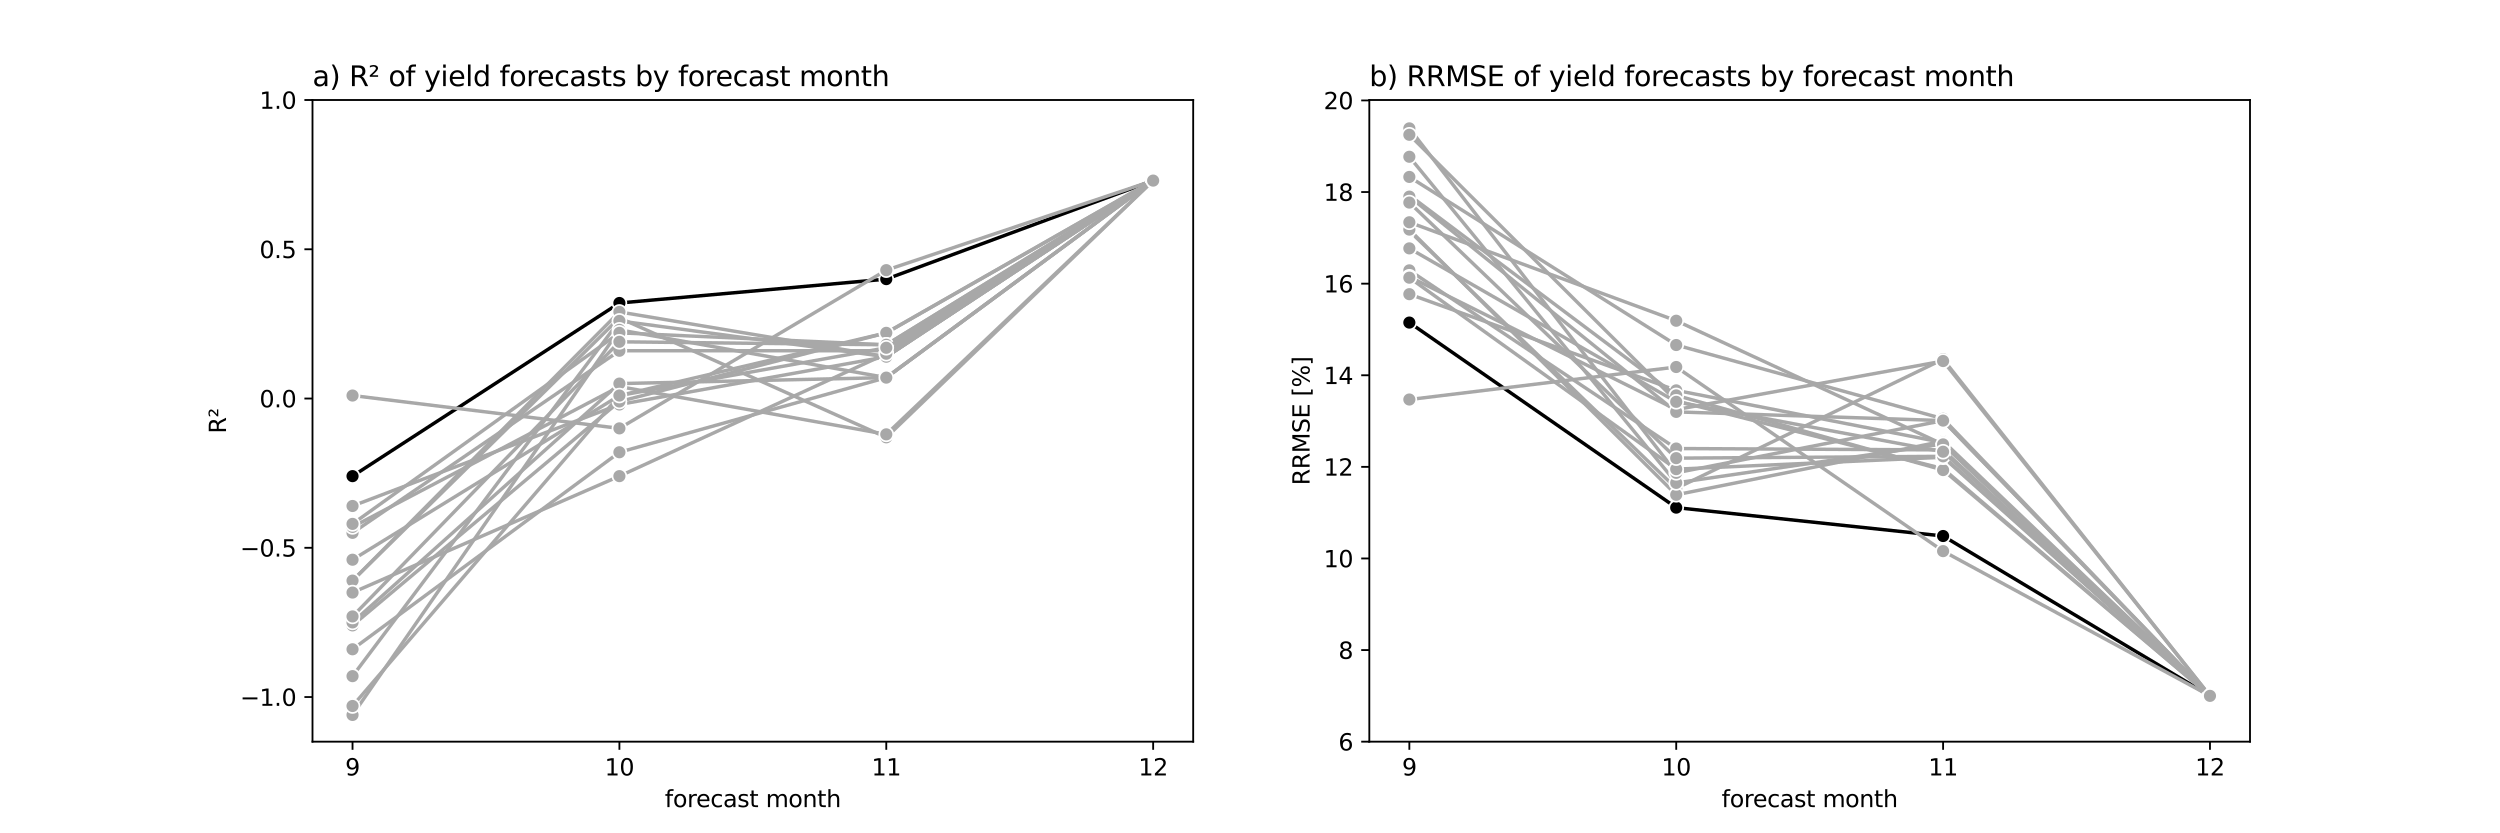 <?xml version="1.0" encoding="utf-8" standalone="no"?>
<!DOCTYPE svg PUBLIC "-//W3C//DTD SVG 1.1//EN"
  "http://www.w3.org/Graphics/SVG/1.1/DTD/svg11.dtd">
<svg xmlns:xlink="http://www.w3.org/1999/xlink" width="1080pt" height="360pt" viewBox="0 0 1080 360" xmlns="http://www.w3.org/2000/svg" version="1.1">
 <defs>
  <style type="text/css">*{stroke-linejoin: round; stroke-linecap: butt}</style>
 </defs>
 <g id="figure_1">
  <g id="patch_1">
   <path d="M 0 360 
L 1080 360 
L 1080 0 
L 0 0 
z
" style="fill: #ffffff"/>
  </g>
  <g id="axes_1">
   <g id="patch_2">
    <path d="M 135 320.4 
L 515.455 320.4 
L 515.455 43.2 
L 135 43.2 
z
" style="fill: #ffffff"/>
   </g>
   <g id="PolyCollection_1"/>
   <g id="PolyCollection_2"/>
   <g id="PolyCollection_3"/>
   <g id="PolyCollection_4"/>
   <g id="PolyCollection_5"/>
   <g id="PolyCollection_6"/>
   <g id="PolyCollection_7"/>
   <g id="PolyCollection_8"/>
   <g id="PolyCollection_9"/>
   <g id="PolyCollection_10"/>
   <g id="PolyCollection_11"/>
   <g id="PolyCollection_12"/>
   <g id="PolyCollection_13"/>
   <g id="PolyCollection_14"/>
   <g id="PolyCollection_15"/>
   <g id="PolyCollection_16"/>
   <g id="PolyCollection_17"/>
   <g id="matplotlib.axis_1">
    <g id="xtick_1">
     <g id="line2d_1">
      <defs>
       <path id="ma7ddc9f767" d="M 0 0 
L 0 3.5 
" style="stroke: #000000; stroke-width: 0.8"/>
      </defs>
      <g>
       <use xlink:href="#ma7ddc9f767" x="152.293" y="320.4" style="stroke: #000000; stroke-width: 0.8"/>
      </g>
     </g>
     <g id="text_1">
      <!-- 9 -->
      <g transform="translate(149.112 334.998) scale(0.1 -0.1)">
       <defs>
        <path id="DejaVuSans-39" d="M 703 97 
L 703 672 
Q 941 559 1184 500 
Q 1428 441 1663 441 
Q 2288 441 2617 861 
Q 2947 1281 2994 2138 
Q 2813 1869 2534 1725 
Q 2256 1581 1919 1581 
Q 1219 1581 811 2004 
Q 403 2428 403 3163 
Q 403 3881 828 4315 
Q 1253 4750 1959 4750 
Q 2769 4750 3195 4129 
Q 3622 3509 3622 2328 
Q 3622 1225 3098 567 
Q 2575 -91 1691 -91 
Q 1453 -91 1209 -44 
Q 966 3 703 97 
z
M 1959 2075 
Q 2384 2075 2632 2365 
Q 2881 2656 2881 3163 
Q 2881 3666 2632 3958 
Q 2384 4250 1959 4250 
Q 1534 4250 1286 3958 
Q 1038 3666 1038 3163 
Q 1038 2656 1286 2365 
Q 1534 2075 1959 2075 
z
" transform="scale(0.016)"/>
       </defs>
       <use xlink:href="#DejaVuSans-39"/>
      </g>
     </g>
    </g>
    <g id="xtick_2">
     <g id="line2d_2">
      <g>
       <use xlink:href="#ma7ddc9f767" x="267.583" y="320.4" style="stroke: #000000; stroke-width: 0.8"/>
      </g>
     </g>
     <g id="text_2">
      <!-- 10 -->
      <g transform="translate(261.22 334.998) scale(0.1 -0.1)">
       <defs>
        <path id="DejaVuSans-31" d="M 794 531 
L 1825 531 
L 1825 4091 
L 703 3866 
L 703 4441 
L 1819 4666 
L 2450 4666 
L 2450 531 
L 3481 531 
L 3481 0 
L 794 0 
L 794 531 
z
" transform="scale(0.016)"/>
        <path id="DejaVuSans-30" d="M 2034 4250 
Q 1547 4250 1301 3770 
Q 1056 3291 1056 2328 
Q 1056 1369 1301 889 
Q 1547 409 2034 409 
Q 2525 409 2770 889 
Q 3016 1369 3016 2328 
Q 3016 3291 2770 3770 
Q 2525 4250 2034 4250 
z
M 2034 4750 
Q 2819 4750 3233 4129 
Q 3647 3509 3647 2328 
Q 3647 1150 3233 529 
Q 2819 -91 2034 -91 
Q 1250 -91 836 529 
Q 422 1150 422 2328 
Q 422 3509 836 4129 
Q 1250 4750 2034 4750 
z
" transform="scale(0.016)"/>
       </defs>
       <use xlink:href="#DejaVuSans-31"/>
       <use xlink:href="#DejaVuSans-30" x="63.623"/>
      </g>
     </g>
    </g>
    <g id="xtick_3">
     <g id="line2d_3">
      <g>
       <use xlink:href="#ma7ddc9f767" x="382.872" y="320.4" style="stroke: #000000; stroke-width: 0.8"/>
      </g>
     </g>
     <g id="text_3">
      <!-- 11 -->
      <g transform="translate(376.509 334.998) scale(0.1 -0.1)">
       <use xlink:href="#DejaVuSans-31"/>
       <use xlink:href="#DejaVuSans-31" x="63.623"/>
      </g>
     </g>
    </g>
    <g id="xtick_4">
     <g id="line2d_4">
      <g>
       <use xlink:href="#ma7ddc9f767" x="498.161" y="320.4" style="stroke: #000000; stroke-width: 0.8"/>
      </g>
     </g>
     <g id="text_4">
      <!-- 12 -->
      <g transform="translate(491.799 334.998) scale(0.1 -0.1)">
       <defs>
        <path id="DejaVuSans-32" d="M 1228 531 
L 3431 531 
L 3431 0 
L 469 0 
L 469 531 
Q 828 903 1448 1529 
Q 2069 2156 2228 2338 
Q 2531 2678 2651 2914 
Q 2772 3150 2772 3378 
Q 2772 3750 2511 3984 
Q 2250 4219 1831 4219 
Q 1534 4219 1204 4116 
Q 875 4013 500 3803 
L 500 4441 
Q 881 4594 1212 4672 
Q 1544 4750 1819 4750 
Q 2544 4750 2975 4387 
Q 3406 4025 3406 3419 
Q 3406 3131 3298 2873 
Q 3191 2616 2906 2266 
Q 2828 2175 2409 1742 
Q 1991 1309 1228 531 
z
" transform="scale(0.016)"/>
       </defs>
       <use xlink:href="#DejaVuSans-31"/>
       <use xlink:href="#DejaVuSans-32" x="63.623"/>
      </g>
     </g>
    </g>
    <g id="text_5">
     <!-- forecast month -->
     <g transform="translate(287.194 348.677) scale(0.1 -0.1)">
      <defs>
       <path id="DejaVuSans-66" d="M 2375 4863 
L 2375 4384 
L 1825 4384 
Q 1516 4384 1395 4259 
Q 1275 4134 1275 3809 
L 1275 3500 
L 2222 3500 
L 2222 3053 
L 1275 3053 
L 1275 0 
L 697 0 
L 697 3053 
L 147 3053 
L 147 3500 
L 697 3500 
L 697 3744 
Q 697 4328 969 4595 
Q 1241 4863 1831 4863 
L 2375 4863 
z
" transform="scale(0.016)"/>
       <path id="DejaVuSans-6f" d="M 1959 3097 
Q 1497 3097 1228 2736 
Q 959 2375 959 1747 
Q 959 1119 1226 758 
Q 1494 397 1959 397 
Q 2419 397 2687 759 
Q 2956 1122 2956 1747 
Q 2956 2369 2687 2733 
Q 2419 3097 1959 3097 
z
M 1959 3584 
Q 2709 3584 3137 3096 
Q 3566 2609 3566 1747 
Q 3566 888 3137 398 
Q 2709 -91 1959 -91 
Q 1206 -91 779 398 
Q 353 888 353 1747 
Q 353 2609 779 3096 
Q 1206 3584 1959 3584 
z
" transform="scale(0.016)"/>
       <path id="DejaVuSans-72" d="M 2631 2963 
Q 2534 3019 2420 3045 
Q 2306 3072 2169 3072 
Q 1681 3072 1420 2755 
Q 1159 2438 1159 1844 
L 1159 0 
L 581 0 
L 581 3500 
L 1159 3500 
L 1159 2956 
Q 1341 3275 1631 3429 
Q 1922 3584 2338 3584 
Q 2397 3584 2469 3576 
Q 2541 3569 2628 3553 
L 2631 2963 
z
" transform="scale(0.016)"/>
       <path id="DejaVuSans-65" d="M 3597 1894 
L 3597 1613 
L 953 1613 
Q 991 1019 1311 708 
Q 1631 397 2203 397 
Q 2534 397 2845 478 
Q 3156 559 3463 722 
L 3463 178 
Q 3153 47 2828 -22 
Q 2503 -91 2169 -91 
Q 1331 -91 842 396 
Q 353 884 353 1716 
Q 353 2575 817 3079 
Q 1281 3584 2069 3584 
Q 2775 3584 3186 3129 
Q 3597 2675 3597 1894 
z
M 3022 2063 
Q 3016 2534 2758 2815 
Q 2500 3097 2075 3097 
Q 1594 3097 1305 2825 
Q 1016 2553 972 2059 
L 3022 2063 
z
" transform="scale(0.016)"/>
       <path id="DejaVuSans-63" d="M 3122 3366 
L 3122 2828 
Q 2878 2963 2633 3030 
Q 2388 3097 2138 3097 
Q 1578 3097 1268 2742 
Q 959 2388 959 1747 
Q 959 1106 1268 751 
Q 1578 397 2138 397 
Q 2388 397 2633 464 
Q 2878 531 3122 666 
L 3122 134 
Q 2881 22 2623 -34 
Q 2366 -91 2075 -91 
Q 1284 -91 818 406 
Q 353 903 353 1747 
Q 353 2603 823 3093 
Q 1294 3584 2113 3584 
Q 2378 3584 2631 3529 
Q 2884 3475 3122 3366 
z
" transform="scale(0.016)"/>
       <path id="DejaVuSans-61" d="M 2194 1759 
Q 1497 1759 1228 1600 
Q 959 1441 959 1056 
Q 959 750 1161 570 
Q 1363 391 1709 391 
Q 2188 391 2477 730 
Q 2766 1069 2766 1631 
L 2766 1759 
L 2194 1759 
z
M 3341 1997 
L 3341 0 
L 2766 0 
L 2766 531 
Q 2569 213 2275 61 
Q 1981 -91 1556 -91 
Q 1019 -91 701 211 
Q 384 513 384 1019 
Q 384 1609 779 1909 
Q 1175 2209 1959 2209 
L 2766 2209 
L 2766 2266 
Q 2766 2663 2505 2880 
Q 2244 3097 1772 3097 
Q 1472 3097 1187 3025 
Q 903 2953 641 2809 
L 641 3341 
Q 956 3463 1253 3523 
Q 1550 3584 1831 3584 
Q 2591 3584 2966 3190 
Q 3341 2797 3341 1997 
z
" transform="scale(0.016)"/>
       <path id="DejaVuSans-73" d="M 2834 3397 
L 2834 2853 
Q 2591 2978 2328 3040 
Q 2066 3103 1784 3103 
Q 1356 3103 1142 2972 
Q 928 2841 928 2578 
Q 928 2378 1081 2264 
Q 1234 2150 1697 2047 
L 1894 2003 
Q 2506 1872 2764 1633 
Q 3022 1394 3022 966 
Q 3022 478 2636 193 
Q 2250 -91 1575 -91 
Q 1294 -91 989 -36 
Q 684 19 347 128 
L 347 722 
Q 666 556 975 473 
Q 1284 391 1588 391 
Q 1994 391 2212 530 
Q 2431 669 2431 922 
Q 2431 1156 2273 1281 
Q 2116 1406 1581 1522 
L 1381 1569 
Q 847 1681 609 1914 
Q 372 2147 372 2553 
Q 372 3047 722 3315 
Q 1072 3584 1716 3584 
Q 2034 3584 2315 3537 
Q 2597 3491 2834 3397 
z
" transform="scale(0.016)"/>
       <path id="DejaVuSans-74" d="M 1172 4494 
L 1172 3500 
L 2356 3500 
L 2356 3053 
L 1172 3053 
L 1172 1153 
Q 1172 725 1289 603 
Q 1406 481 1766 481 
L 2356 481 
L 2356 0 
L 1766 0 
Q 1100 0 847 248 
Q 594 497 594 1153 
L 594 3053 
L 172 3053 
L 172 3500 
L 594 3500 
L 594 4494 
L 1172 4494 
z
" transform="scale(0.016)"/>
       <path id="DejaVuSans-20" transform="scale(0.016)"/>
       <path id="DejaVuSans-6d" d="M 3328 2828 
Q 3544 3216 3844 3400 
Q 4144 3584 4550 3584 
Q 5097 3584 5394 3201 
Q 5691 2819 5691 2113 
L 5691 0 
L 5113 0 
L 5113 2094 
Q 5113 2597 4934 2840 
Q 4756 3084 4391 3084 
Q 3944 3084 3684 2787 
Q 3425 2491 3425 1978 
L 3425 0 
L 2847 0 
L 2847 2094 
Q 2847 2600 2669 2842 
Q 2491 3084 2119 3084 
Q 1678 3084 1418 2786 
Q 1159 2488 1159 1978 
L 1159 0 
L 581 0 
L 581 3500 
L 1159 3500 
L 1159 2956 
Q 1356 3278 1631 3431 
Q 1906 3584 2284 3584 
Q 2666 3584 2933 3390 
Q 3200 3197 3328 2828 
z
" transform="scale(0.016)"/>
       <path id="DejaVuSans-6e" d="M 3513 2113 
L 3513 0 
L 2938 0 
L 2938 2094 
Q 2938 2591 2744 2837 
Q 2550 3084 2163 3084 
Q 1697 3084 1428 2787 
Q 1159 2491 1159 1978 
L 1159 0 
L 581 0 
L 581 3500 
L 1159 3500 
L 1159 2956 
Q 1366 3272 1645 3428 
Q 1925 3584 2291 3584 
Q 2894 3584 3203 3211 
Q 3513 2838 3513 2113 
z
" transform="scale(0.016)"/>
       <path id="DejaVuSans-68" d="M 3513 2113 
L 3513 0 
L 2938 0 
L 2938 2094 
Q 2938 2591 2744 2837 
Q 2550 3084 2163 3084 
Q 1697 3084 1428 2787 
Q 1159 2491 1159 1978 
L 1159 0 
L 581 0 
L 581 4863 
L 1159 4863 
L 1159 2956 
Q 1366 3272 1645 3428 
Q 1925 3584 2291 3584 
Q 2894 3584 3203 3211 
Q 3513 2838 3513 2113 
z
" transform="scale(0.016)"/>
      </defs>
      <use xlink:href="#DejaVuSans-66"/>
      <use xlink:href="#DejaVuSans-6f" x="35.205"/>
      <use xlink:href="#DejaVuSans-72" x="96.387"/>
      <use xlink:href="#DejaVuSans-65" x="135.25"/>
      <use xlink:href="#DejaVuSans-63" x="196.773"/>
      <use xlink:href="#DejaVuSans-61" x="251.754"/>
      <use xlink:href="#DejaVuSans-73" x="313.033"/>
      <use xlink:href="#DejaVuSans-74" x="365.133"/>
      <use xlink:href="#DejaVuSans-20" x="404.342"/>
      <use xlink:href="#DejaVuSans-6d" x="436.129"/>
      <use xlink:href="#DejaVuSans-6f" x="533.541"/>
      <use xlink:href="#DejaVuSans-6e" x="594.723"/>
      <use xlink:href="#DejaVuSans-74" x="658.102"/>
      <use xlink:href="#DejaVuSans-68" x="697.311"/>
     </g>
    </g>
   </g>
   <g id="matplotlib.axis_2">
    <g id="ytick_1">
     <g id="line2d_5">
      <defs>
       <path id="med7deb7e4f" d="M 0 0 
L -3.5 0 
" style="stroke: #000000; stroke-width: 0.8"/>
      </defs>
      <g>
       <use xlink:href="#med7deb7e4f" x="135" y="301.12" style="stroke: #000000; stroke-width: 0.8"/>
      </g>
     </g>
     <g id="text_6">
      <!-- −1.0 -->
      <g transform="translate(103.717 304.92) scale(0.1 -0.1)">
       <defs>
        <path id="DejaVuSans-2212" d="M 678 2272 
L 4684 2272 
L 4684 1741 
L 678 1741 
L 678 2272 
z
" transform="scale(0.016)"/>
        <path id="DejaVuSans-2e" d="M 684 794 
L 1344 794 
L 1344 0 
L 684 0 
L 684 794 
z
" transform="scale(0.016)"/>
       </defs>
       <use xlink:href="#DejaVuSans-2212"/>
       <use xlink:href="#DejaVuSans-31" x="83.789"/>
       <use xlink:href="#DejaVuSans-2e" x="147.412"/>
       <use xlink:href="#DejaVuSans-30" x="179.199"/>
      </g>
     </g>
    </g>
    <g id="ytick_2">
     <g id="line2d_6">
      <g>
       <use xlink:href="#med7deb7e4f" x="135" y="236.64" style="stroke: #000000; stroke-width: 0.8"/>
      </g>
     </g>
     <g id="text_7">
      <!-- −0.5 -->
      <g transform="translate(103.717 240.44) scale(0.1 -0.1)">
       <defs>
        <path id="DejaVuSans-35" d="M 691 4666 
L 3169 4666 
L 3169 4134 
L 1269 4134 
L 1269 2991 
Q 1406 3038 1543 3061 
Q 1681 3084 1819 3084 
Q 2600 3084 3056 2656 
Q 3513 2228 3513 1497 
Q 3513 744 3044 326 
Q 2575 -91 1722 -91 
Q 1428 -91 1123 -41 
Q 819 9 494 109 
L 494 744 
Q 775 591 1075 516 
Q 1375 441 1709 441 
Q 2250 441 2565 725 
Q 2881 1009 2881 1497 
Q 2881 1984 2565 2268 
Q 2250 2553 1709 2553 
Q 1456 2553 1204 2497 
Q 953 2441 691 2322 
L 691 4666 
z
" transform="scale(0.016)"/>
       </defs>
       <use xlink:href="#DejaVuSans-2212"/>
       <use xlink:href="#DejaVuSans-30" x="83.789"/>
       <use xlink:href="#DejaVuSans-2e" x="147.412"/>
       <use xlink:href="#DejaVuSans-35" x="179.199"/>
      </g>
     </g>
    </g>
    <g id="ytick_3">
     <g id="line2d_7">
      <g>
       <use xlink:href="#med7deb7e4f" x="135" y="172.16" style="stroke: #000000; stroke-width: 0.8"/>
      </g>
     </g>
     <g id="text_8">
      <!-- 0.0 -->
      <g transform="translate(112.097 175.959) scale(0.1 -0.1)">
       <use xlink:href="#DejaVuSans-30"/>
       <use xlink:href="#DejaVuSans-2e" x="63.623"/>
       <use xlink:href="#DejaVuSans-30" x="95.41"/>
      </g>
     </g>
    </g>
    <g id="ytick_4">
     <g id="line2d_8">
      <g>
       <use xlink:href="#med7deb7e4f" x="135" y="107.68" style="stroke: #000000; stroke-width: 0.8"/>
      </g>
     </g>
     <g id="text_9">
      <!-- 0.5 -->
      <g transform="translate(112.097 111.479) scale(0.1 -0.1)">
       <use xlink:href="#DejaVuSans-30"/>
       <use xlink:href="#DejaVuSans-2e" x="63.623"/>
       <use xlink:href="#DejaVuSans-35" x="95.41"/>
      </g>
     </g>
    </g>
    <g id="ytick_5">
     <g id="line2d_9">
      <g>
       <use xlink:href="#med7deb7e4f" x="135" y="43.2" style="stroke: #000000; stroke-width: 0.8"/>
      </g>
     </g>
     <g id="text_10">
      <!-- 1.0 -->
      <g transform="translate(112.097 46.999) scale(0.1 -0.1)">
       <use xlink:href="#DejaVuSans-31"/>
       <use xlink:href="#DejaVuSans-2e" x="63.623"/>
       <use xlink:href="#DejaVuSans-30" x="95.41"/>
      </g>
     </g>
    </g>
    <g id="text_11">
     <!-- R² -->
     <g transform="translate(97.638 187.279) rotate(-90) scale(0.1 -0.1)">
      <defs>
       <path id="DejaVuSans-52" d="M 2841 2188 
Q 3044 2119 3236 1894 
Q 3428 1669 3622 1275 
L 4263 0 
L 3584 0 
L 2988 1197 
Q 2756 1666 2539 1819 
Q 2322 1972 1947 1972 
L 1259 1972 
L 1259 0 
L 628 0 
L 628 4666 
L 2053 4666 
Q 2853 4666 3247 4331 
Q 3641 3997 3641 3322 
Q 3641 2881 3436 2590 
Q 3231 2300 2841 2188 
z
M 1259 4147 
L 1259 2491 
L 2053 2491 
Q 2509 2491 2742 2702 
Q 2975 2913 2975 3322 
Q 2975 3731 2742 3939 
Q 2509 4147 2053 4147 
L 1259 4147 
z
" transform="scale(0.016)"/>
       <path id="DejaVuSans-b2" d="M 838 2444 
L 2163 2444 
L 2163 2088 
L 294 2088 
L 294 2431 
Q 400 2528 597 2703 
Q 1672 3656 1672 3950 
Q 1672 4156 1509 4282 
Q 1347 4409 1081 4409 
Q 919 4409 728 4354 
Q 538 4300 313 4191 
L 313 4575 
Q 553 4663 761 4706 
Q 969 4750 1147 4750 
Q 1600 4750 1872 4544 
Q 2144 4338 2144 4000 
Q 2144 3566 1109 2678 
Q 934 2528 838 2444 
z
" transform="scale(0.016)"/>
      </defs>
      <use xlink:href="#DejaVuSans-52"/>
      <use xlink:href="#DejaVuSans-b2" x="69.482"/>
     </g>
    </g>
   </g>
   <g id="line2d_10">
    <path d="M 152.293 205.69 
L 267.583 130.893 
L 382.872 120.576 
L 498.161 78.019 
" clip-path="url(#pec7b60c765)" style="fill: none; stroke: #000000; stroke-width: 1.5; stroke-linecap: square"/>
    <defs>
     <path id="m3b9cc155b0" d="M 0 3 
C 0.796 3 1.559 2.684 2.121 2.121 
C 2.684 1.559 3 0.796 3 0 
C 3 -0.796 2.684 -1.559 2.121 -2.121 
C 1.559 -2.684 0.796 -3 0 -3 
C -0.796 -3 -1.559 -2.684 -2.121 -2.121 
C -2.684 -1.559 -3 -0.796 -3 0 
C -3 0.796 -2.684 1.559 -2.121 2.121 
C -1.559 2.684 -0.796 3 0 3 
z
" style="stroke: #ffffff; stroke-width: 0.75"/>
    </defs>
    <g clip-path="url(#pec7b60c765)">
     <use xlink:href="#m3b9cc155b0" x="152.293" y="205.69" style="stroke: #ffffff; stroke-width: 0.75"/>
     <use xlink:href="#m3b9cc155b0" x="267.583" y="130.893" style="stroke: #ffffff; stroke-width: 0.75"/>
     <use xlink:href="#m3b9cc155b0" x="382.872" y="120.576" style="stroke: #ffffff; stroke-width: 0.75"/>
     <use xlink:href="#m3b9cc155b0" x="498.161" y="78.019" style="stroke: #ffffff; stroke-width: 0.75"/>
    </g>
   </g>
   <g id="line2d_11">
    <path d="M 152.293 250.826 
L 267.583 137.341 
L 382.872 188.925 
L 498.161 78.019 
" clip-path="url(#pec7b60c765)" style="fill: none; stroke: #a8a8a8; stroke-width: 1.5; stroke-linecap: square"/>
    <defs>
     <path id="m8435b27796" d="M 0 3 
C 0.796 3 1.559 2.684 2.121 2.121 
C 2.684 1.559 3 0.796 3 0 
C 3 -0.796 2.684 -1.559 2.121 -2.121 
C 1.559 -2.684 0.796 -3 0 -3 
C -0.796 -3 -1.559 -2.684 -2.121 -2.121 
C -2.684 -1.559 -3 -0.796 -3 0 
C -3 0.796 -2.684 1.559 -2.121 2.121 
C -1.559 2.684 -0.796 3 0 3 
z
" style="stroke: #ffffff; stroke-width: 0.75"/>
    </defs>
    <g clip-path="url(#pec7b60c765)">
     <use xlink:href="#m8435b27796" x="152.293" y="250.826" style="fill: #a8a8a8; stroke: #ffffff; stroke-width: 0.75"/>
     <use xlink:href="#m8435b27796" x="267.583" y="137.341" style="fill: #a8a8a8; stroke: #ffffff; stroke-width: 0.75"/>
     <use xlink:href="#m8435b27796" x="382.872" y="188.925" style="fill: #a8a8a8; stroke: #ffffff; stroke-width: 0.75"/>
     <use xlink:href="#m8435b27796" x="498.161" y="78.019" style="fill: #a8a8a8; stroke: #ffffff; stroke-width: 0.75"/>
    </g>
   </g>
   <g id="line2d_12">
    <path d="M 152.293 250.826 
L 267.583 134.762 
L 382.872 154.106 
L 498.161 78.019 
" clip-path="url(#pec7b60c765)" style="fill: none; stroke: #a8a8a8; stroke-width: 1.5; stroke-linecap: square"/>
    <g clip-path="url(#pec7b60c765)">
     <use xlink:href="#m8435b27796" x="152.293" y="250.826" style="fill: #a8a8a8; stroke: #ffffff; stroke-width: 0.75"/>
     <use xlink:href="#m8435b27796" x="267.583" y="134.762" style="fill: #a8a8a8; stroke: #ffffff; stroke-width: 0.75"/>
     <use xlink:href="#m8435b27796" x="382.872" y="154.106" style="fill: #a8a8a8; stroke: #ffffff; stroke-width: 0.75"/>
     <use xlink:href="#m8435b27796" x="498.161" y="78.019" style="fill: #a8a8a8; stroke: #ffffff; stroke-width: 0.75"/>
    </g>
   </g>
   <g id="line2d_13">
    <path d="M 152.293 170.871 
L 267.583 185.056 
L 382.872 116.707 
L 498.161 78.019 
" clip-path="url(#pec7b60c765)" style="fill: none; stroke: #a8a8a8; stroke-width: 1.5; stroke-linecap: square"/>
    <g clip-path="url(#pec7b60c765)">
     <use xlink:href="#m8435b27796" x="152.293" y="170.871" style="fill: #a8a8a8; stroke: #ffffff; stroke-width: 0.75"/>
     <use xlink:href="#m8435b27796" x="267.583" y="185.056" style="fill: #a8a8a8; stroke: #ffffff; stroke-width: 0.75"/>
     <use xlink:href="#m8435b27796" x="382.872" y="116.707" style="fill: #a8a8a8; stroke: #ffffff; stroke-width: 0.75"/>
     <use xlink:href="#m8435b27796" x="498.161" y="78.019" style="fill: #a8a8a8; stroke: #ffffff; stroke-width: 0.75"/>
    </g>
   </g>
   <g id="line2d_14">
    <path d="M 152.293 218.586 
L 267.583 174.739 
L 382.872 154.106 
L 498.161 78.019 
" clip-path="url(#pec7b60c765)" style="fill: none; stroke: #a8a8a8; stroke-width: 1.5; stroke-linecap: square"/>
    <g clip-path="url(#pec7b60c765)">
     <use xlink:href="#m8435b27796" x="152.293" y="218.586" style="fill: #a8a8a8; stroke: #ffffff; stroke-width: 0.75"/>
     <use xlink:href="#m8435b27796" x="267.583" y="174.739" style="fill: #a8a8a8; stroke: #ffffff; stroke-width: 0.75"/>
     <use xlink:href="#m8435b27796" x="382.872" y="154.106" style="fill: #a8a8a8; stroke: #ffffff; stroke-width: 0.75"/>
     <use xlink:href="#m8435b27796" x="498.161" y="78.019" style="fill: #a8a8a8; stroke: #ffffff; stroke-width: 0.75"/>
    </g>
   </g>
   <g id="line2d_15">
    <path d="M 152.293 292.093 
L 267.583 138.631 
L 382.872 154.106 
L 498.161 78.019 
" clip-path="url(#pec7b60c765)" style="fill: none; stroke: #a8a8a8; stroke-width: 1.5; stroke-linecap: square"/>
    <g clip-path="url(#pec7b60c765)">
     <use xlink:href="#m8435b27796" x="152.293" y="292.093" style="fill: #a8a8a8; stroke: #ffffff; stroke-width: 0.75"/>
     <use xlink:href="#m8435b27796" x="267.583" y="138.631" style="fill: #a8a8a8; stroke: #ffffff; stroke-width: 0.75"/>
     <use xlink:href="#m8435b27796" x="382.872" y="154.106" style="fill: #a8a8a8; stroke: #ffffff; stroke-width: 0.75"/>
     <use xlink:href="#m8435b27796" x="498.161" y="78.019" style="fill: #a8a8a8; stroke: #ffffff; stroke-width: 0.75"/>
    </g>
   </g>
   <g id="line2d_16">
    <path d="M 152.293 230.192 
L 267.583 151.527 
L 382.872 151.527 
L 498.161 78.019 
" clip-path="url(#pec7b60c765)" style="fill: none; stroke: #a8a8a8; stroke-width: 1.5; stroke-linecap: square"/>
    <g clip-path="url(#pec7b60c765)">
     <use xlink:href="#m8435b27796" x="152.293" y="230.192" style="fill: #a8a8a8; stroke: #ffffff; stroke-width: 0.75"/>
     <use xlink:href="#m8435b27796" x="267.583" y="151.527" style="fill: #a8a8a8; stroke: #ffffff; stroke-width: 0.75"/>
     <use xlink:href="#m8435b27796" x="382.872" y="151.527" style="fill: #a8a8a8; stroke: #ffffff; stroke-width: 0.75"/>
     <use xlink:href="#m8435b27796" x="498.161" y="78.019" style="fill: #a8a8a8; stroke: #ffffff; stroke-width: 0.75"/>
    </g>
   </g>
   <g id="line2d_17">
    <path d="M 152.293 255.984 
L 267.583 205.69 
L 382.872 152.816 
L 498.161 78.019 
" clip-path="url(#pec7b60c765)" style="fill: none; stroke: #a8a8a8; stroke-width: 1.5; stroke-linecap: square"/>
    <g clip-path="url(#pec7b60c765)">
     <use xlink:href="#m8435b27796" x="152.293" y="255.984" style="fill: #a8a8a8; stroke: #ffffff; stroke-width: 0.75"/>
     <use xlink:href="#m8435b27796" x="267.583" y="205.69" style="fill: #a8a8a8; stroke: #ffffff; stroke-width: 0.75"/>
     <use xlink:href="#m8435b27796" x="382.872" y="152.816" style="fill: #a8a8a8; stroke: #ffffff; stroke-width: 0.75"/>
     <use xlink:href="#m8435b27796" x="498.161" y="78.019" style="fill: #a8a8a8; stroke: #ffffff; stroke-width: 0.75"/>
    </g>
   </g>
   <g id="line2d_18">
    <path d="M 152.293 308.858 
L 267.583 142.499 
L 382.872 163.133 
L 498.161 78.019 
" clip-path="url(#pec7b60c765)" style="fill: none; stroke: #a8a8a8; stroke-width: 1.5; stroke-linecap: square"/>
    <g clip-path="url(#pec7b60c765)">
     <use xlink:href="#m8435b27796" x="152.293" y="308.858" style="fill: #a8a8a8; stroke: #ffffff; stroke-width: 0.75"/>
     <use xlink:href="#m8435b27796" x="267.583" y="142.499" style="fill: #a8a8a8; stroke: #ffffff; stroke-width: 0.75"/>
     <use xlink:href="#m8435b27796" x="382.872" y="163.133" style="fill: #a8a8a8; stroke: #ffffff; stroke-width: 0.75"/>
     <use xlink:href="#m8435b27796" x="498.161" y="78.019" style="fill: #a8a8a8; stroke: #ffffff; stroke-width: 0.75"/>
    </g>
   </g>
   <g id="line2d_19">
    <path d="M 152.293 227.613 
L 267.583 167.002 
L 382.872 187.635 
L 498.161 78.019 
" clip-path="url(#pec7b60c765)" style="fill: none; stroke: #a8a8a8; stroke-width: 1.5; stroke-linecap: square"/>
    <g clip-path="url(#pec7b60c765)">
     <use xlink:href="#m8435b27796" x="152.293" y="227.613" style="fill: #a8a8a8; stroke: #ffffff; stroke-width: 0.75"/>
     <use xlink:href="#m8435b27796" x="267.583" y="167.002" style="fill: #a8a8a8; stroke: #ffffff; stroke-width: 0.75"/>
     <use xlink:href="#m8435b27796" x="382.872" y="187.635" style="fill: #a8a8a8; stroke: #ffffff; stroke-width: 0.75"/>
     <use xlink:href="#m8435b27796" x="498.161" y="78.019" style="fill: #a8a8a8; stroke: #ffffff; stroke-width: 0.75"/>
    </g>
   </g>
   <g id="line2d_20">
    <path d="M 152.293 280.487 
L 267.583 195.373 
L 382.872 163.133 
L 498.161 78.019 
" clip-path="url(#pec7b60c765)" style="fill: none; stroke: #a8a8a8; stroke-width: 1.5; stroke-linecap: square"/>
    <g clip-path="url(#pec7b60c765)">
     <use xlink:href="#m8435b27796" x="152.293" y="280.487" style="fill: #a8a8a8; stroke: #ffffff; stroke-width: 0.75"/>
     <use xlink:href="#m8435b27796" x="267.583" y="195.373" style="fill: #a8a8a8; stroke: #ffffff; stroke-width: 0.75"/>
     <use xlink:href="#m8435b27796" x="382.872" y="163.133" style="fill: #a8a8a8; stroke: #ffffff; stroke-width: 0.75"/>
     <use xlink:href="#m8435b27796" x="498.161" y="78.019" style="fill: #a8a8a8; stroke: #ffffff; stroke-width: 0.75"/>
    </g>
   </g>
   <g id="line2d_21">
    <path d="M 152.293 304.989 
L 267.583 170.871 
L 382.872 143.789 
L 498.161 78.019 
" clip-path="url(#pec7b60c765)" style="fill: none; stroke: #a8a8a8; stroke-width: 1.5; stroke-linecap: square"/>
    <g clip-path="url(#pec7b60c765)">
     <use xlink:href="#m8435b27796" x="152.293" y="304.989" style="fill: #a8a8a8; stroke: #ffffff; stroke-width: 0.75"/>
     <use xlink:href="#m8435b27796" x="267.583" y="170.871" style="fill: #a8a8a8; stroke: #ffffff; stroke-width: 0.75"/>
     <use xlink:href="#m8435b27796" x="382.872" y="143.789" style="fill: #a8a8a8; stroke: #ffffff; stroke-width: 0.75"/>
     <use xlink:href="#m8435b27796" x="498.161" y="78.019" style="fill: #a8a8a8; stroke: #ffffff; stroke-width: 0.75"/>
    </g>
   </g>
   <g id="line2d_22">
    <path d="M 152.293 270.17 
L 267.583 173.45 
L 382.872 143.789 
L 498.161 78.019 
" clip-path="url(#pec7b60c765)" style="fill: none; stroke: #a8a8a8; stroke-width: 1.5; stroke-linecap: square"/>
    <g clip-path="url(#pec7b60c765)">
     <use xlink:href="#m8435b27796" x="152.293" y="270.17" style="fill: #a8a8a8; stroke: #ffffff; stroke-width: 0.75"/>
     <use xlink:href="#m8435b27796" x="267.583" y="173.45" style="fill: #a8a8a8; stroke: #ffffff; stroke-width: 0.75"/>
     <use xlink:href="#m8435b27796" x="382.872" y="143.789" style="fill: #a8a8a8; stroke: #ffffff; stroke-width: 0.75"/>
     <use xlink:href="#m8435b27796" x="498.161" y="78.019" style="fill: #a8a8a8; stroke: #ffffff; stroke-width: 0.75"/>
    </g>
   </g>
   <g id="line2d_23">
    <path d="M 152.293 268.88 
L 267.583 165.712 
L 382.872 163.133 
L 498.161 78.019 
" clip-path="url(#pec7b60c765)" style="fill: none; stroke: #a8a8a8; stroke-width: 1.5; stroke-linecap: square"/>
    <g clip-path="url(#pec7b60c765)">
     <use xlink:href="#m8435b27796" x="152.293" y="268.88" style="fill: #a8a8a8; stroke: #ffffff; stroke-width: 0.75"/>
     <use xlink:href="#m8435b27796" x="267.583" y="165.712" style="fill: #a8a8a8; stroke: #ffffff; stroke-width: 0.75"/>
     <use xlink:href="#m8435b27796" x="382.872" y="163.133" style="fill: #a8a8a8; stroke: #ffffff; stroke-width: 0.75"/>
     <use xlink:href="#m8435b27796" x="498.161" y="78.019" style="fill: #a8a8a8; stroke: #ffffff; stroke-width: 0.75"/>
    </g>
   </g>
   <g id="line2d_24">
    <path d="M 152.293 226.324 
L 267.583 143.789 
L 382.872 148.947 
L 498.161 78.019 
" clip-path="url(#pec7b60c765)" style="fill: none; stroke: #a8a8a8; stroke-width: 1.5; stroke-linecap: square"/>
    <g clip-path="url(#pec7b60c765)">
     <use xlink:href="#m8435b27796" x="152.293" y="226.324" style="fill: #a8a8a8; stroke: #ffffff; stroke-width: 0.75"/>
     <use xlink:href="#m8435b27796" x="267.583" y="143.789" style="fill: #a8a8a8; stroke: #ffffff; stroke-width: 0.75"/>
     <use xlink:href="#m8435b27796" x="382.872" y="148.947" style="fill: #a8a8a8; stroke: #ffffff; stroke-width: 0.75"/>
     <use xlink:href="#m8435b27796" x="498.161" y="78.019" style="fill: #a8a8a8; stroke: #ffffff; stroke-width: 0.75"/>
    </g>
   </g>
   <g id="line2d_25">
    <path d="M 152.293 266.301 
L 267.583 147.658 
L 382.872 148.947 
L 498.161 78.019 
" clip-path="url(#pec7b60c765)" style="fill: none; stroke: #a8a8a8; stroke-width: 1.5; stroke-linecap: square"/>
    <g clip-path="url(#pec7b60c765)">
     <use xlink:href="#m8435b27796" x="152.293" y="266.301" style="fill: #a8a8a8; stroke: #ffffff; stroke-width: 0.75"/>
     <use xlink:href="#m8435b27796" x="267.583" y="147.658" style="fill: #a8a8a8; stroke: #ffffff; stroke-width: 0.75"/>
     <use xlink:href="#m8435b27796" x="382.872" y="148.947" style="fill: #a8a8a8; stroke: #ffffff; stroke-width: 0.75"/>
     <use xlink:href="#m8435b27796" x="498.161" y="78.019" style="fill: #a8a8a8; stroke: #ffffff; stroke-width: 0.75"/>
    </g>
   </g>
   <g id="line2d_26">
    <path d="M 152.293 241.799 
L 267.583 170.871 
L 382.872 150.237 
L 498.161 78.019 
" clip-path="url(#pec7b60c765)" style="fill: none; stroke: #a8a8a8; stroke-width: 1.5; stroke-linecap: square"/>
    <g clip-path="url(#pec7b60c765)">
     <use xlink:href="#m8435b27796" x="152.293" y="241.799" style="fill: #a8a8a8; stroke: #ffffff; stroke-width: 0.75"/>
     <use xlink:href="#m8435b27796" x="267.583" y="170.871" style="fill: #a8a8a8; stroke: #ffffff; stroke-width: 0.75"/>
     <use xlink:href="#m8435b27796" x="382.872" y="150.237" style="fill: #a8a8a8; stroke: #ffffff; stroke-width: 0.75"/>
     <use xlink:href="#m8435b27796" x="498.161" y="78.019" style="fill: #a8a8a8; stroke: #ffffff; stroke-width: 0.75"/>
    </g>
   </g>
   <g id="line2d_27"/>
   <g id="line2d_28"/>
   <g id="line2d_29"/>
   <g id="line2d_30"/>
   <g id="line2d_31"/>
   <g id="line2d_32"/>
   <g id="line2d_33"/>
   <g id="line2d_34"/>
   <g id="line2d_35"/>
   <g id="line2d_36"/>
   <g id="line2d_37"/>
   <g id="line2d_38"/>
   <g id="line2d_39"/>
   <g id="line2d_40"/>
   <g id="line2d_41"/>
   <g id="line2d_42"/>
   <g id="line2d_43"/>
   <g id="patch_3">
    <path d="M 135 320.4 
L 135 43.2 
" style="fill: none; stroke: #000000; stroke-width: 0.8; stroke-linejoin: miter; stroke-linecap: square"/>
   </g>
   <g id="patch_4">
    <path d="M 515.455 320.4 
L 515.455 43.2 
" style="fill: none; stroke: #000000; stroke-width: 0.8; stroke-linejoin: miter; stroke-linecap: square"/>
   </g>
   <g id="patch_5">
    <path d="M 135 320.4 
L 515.455 320.4 
" style="fill: none; stroke: #000000; stroke-width: 0.8; stroke-linejoin: miter; stroke-linecap: square"/>
   </g>
   <g id="patch_6">
    <path d="M 135 43.2 
L 515.455 43.2 
" style="fill: none; stroke: #000000; stroke-width: 0.8; stroke-linejoin: miter; stroke-linecap: square"/>
   </g>
   <g id="text_12">
    <!-- a) R² of yield forecasts by forecast month -->
    <g transform="translate(135 37.2) scale(0.12 -0.12)">
     <defs>
      <path id="DejaVuSans-29" d="M 513 4856 
L 1013 4856 
Q 1481 4119 1714 3412 
Q 1947 2706 1947 2009 
Q 1947 1309 1714 600 
Q 1481 -109 1013 -844 
L 513 -844 
Q 928 -128 1133 580 
Q 1338 1288 1338 2009 
Q 1338 2731 1133 3434 
Q 928 4138 513 4856 
z
" transform="scale(0.016)"/>
      <path id="DejaVuSans-79" d="M 2059 -325 
Q 1816 -950 1584 -1140 
Q 1353 -1331 966 -1331 
L 506 -1331 
L 506 -850 
L 844 -850 
Q 1081 -850 1212 -737 
Q 1344 -625 1503 -206 
L 1606 56 
L 191 3500 
L 800 3500 
L 1894 763 
L 2988 3500 
L 3597 3500 
L 2059 -325 
z
" transform="scale(0.016)"/>
      <path id="DejaVuSans-69" d="M 603 3500 
L 1178 3500 
L 1178 0 
L 603 0 
L 603 3500 
z
M 603 4863 
L 1178 4863 
L 1178 4134 
L 603 4134 
L 603 4863 
z
" transform="scale(0.016)"/>
      <path id="DejaVuSans-6c" d="M 603 4863 
L 1178 4863 
L 1178 0 
L 603 0 
L 603 4863 
z
" transform="scale(0.016)"/>
      <path id="DejaVuSans-64" d="M 2906 2969 
L 2906 4863 
L 3481 4863 
L 3481 0 
L 2906 0 
L 2906 525 
Q 2725 213 2448 61 
Q 2172 -91 1784 -91 
Q 1150 -91 751 415 
Q 353 922 353 1747 
Q 353 2572 751 3078 
Q 1150 3584 1784 3584 
Q 2172 3584 2448 3432 
Q 2725 3281 2906 2969 
z
M 947 1747 
Q 947 1113 1208 752 
Q 1469 391 1925 391 
Q 2381 391 2643 752 
Q 2906 1113 2906 1747 
Q 2906 2381 2643 2742 
Q 2381 3103 1925 3103 
Q 1469 3103 1208 2742 
Q 947 2381 947 1747 
z
" transform="scale(0.016)"/>
      <path id="DejaVuSans-62" d="M 3116 1747 
Q 3116 2381 2855 2742 
Q 2594 3103 2138 3103 
Q 1681 3103 1420 2742 
Q 1159 2381 1159 1747 
Q 1159 1113 1420 752 
Q 1681 391 2138 391 
Q 2594 391 2855 752 
Q 3116 1113 3116 1747 
z
M 1159 2969 
Q 1341 3281 1617 3432 
Q 1894 3584 2278 3584 
Q 2916 3584 3314 3078 
Q 3713 2572 3713 1747 
Q 3713 922 3314 415 
Q 2916 -91 2278 -91 
Q 1894 -91 1617 61 
Q 1341 213 1159 525 
L 1159 0 
L 581 0 
L 581 4863 
L 1159 4863 
L 1159 2969 
z
" transform="scale(0.016)"/>
     </defs>
     <use xlink:href="#DejaVuSans-61"/>
     <use xlink:href="#DejaVuSans-29" x="61.279"/>
     <use xlink:href="#DejaVuSans-20" x="100.293"/>
     <use xlink:href="#DejaVuSans-52" x="132.08"/>
     <use xlink:href="#DejaVuSans-b2" x="201.562"/>
     <use xlink:href="#DejaVuSans-20" x="241.65"/>
     <use xlink:href="#DejaVuSans-6f" x="273.438"/>
     <use xlink:href="#DejaVuSans-66" x="334.619"/>
     <use xlink:href="#DejaVuSans-20" x="369.824"/>
     <use xlink:href="#DejaVuSans-79" x="401.611"/>
     <use xlink:href="#DejaVuSans-69" x="460.791"/>
     <use xlink:href="#DejaVuSans-65" x="488.574"/>
     <use xlink:href="#DejaVuSans-6c" x="550.098"/>
     <use xlink:href="#DejaVuSans-64" x="577.881"/>
     <use xlink:href="#DejaVuSans-20" x="641.357"/>
     <use xlink:href="#DejaVuSans-66" x="673.145"/>
     <use xlink:href="#DejaVuSans-6f" x="708.35"/>
     <use xlink:href="#DejaVuSans-72" x="769.531"/>
     <use xlink:href="#DejaVuSans-65" x="808.395"/>
     <use xlink:href="#DejaVuSans-63" x="869.918"/>
     <use xlink:href="#DejaVuSans-61" x="924.898"/>
     <use xlink:href="#DejaVuSans-73" x="986.178"/>
     <use xlink:href="#DejaVuSans-74" x="1038.277"/>
     <use xlink:href="#DejaVuSans-73" x="1077.486"/>
     <use xlink:href="#DejaVuSans-20" x="1129.586"/>
     <use xlink:href="#DejaVuSans-62" x="1161.373"/>
     <use xlink:href="#DejaVuSans-79" x="1224.85"/>
     <use xlink:href="#DejaVuSans-20" x="1284.029"/>
     <use xlink:href="#DejaVuSans-66" x="1315.816"/>
     <use xlink:href="#DejaVuSans-6f" x="1351.021"/>
     <use xlink:href="#DejaVuSans-72" x="1412.203"/>
     <use xlink:href="#DejaVuSans-65" x="1451.066"/>
     <use xlink:href="#DejaVuSans-63" x="1512.59"/>
     <use xlink:href="#DejaVuSans-61" x="1567.57"/>
     <use xlink:href="#DejaVuSans-73" x="1628.85"/>
     <use xlink:href="#DejaVuSans-74" x="1680.949"/>
     <use xlink:href="#DejaVuSans-20" x="1720.158"/>
     <use xlink:href="#DejaVuSans-6d" x="1751.945"/>
     <use xlink:href="#DejaVuSans-6f" x="1849.357"/>
     <use xlink:href="#DejaVuSans-6e" x="1910.539"/>
     <use xlink:href="#DejaVuSans-74" x="1973.918"/>
     <use xlink:href="#DejaVuSans-68" x="2013.127"/>
    </g>
   </g>
  </g>
  <g id="axes_2">
   <g id="patch_7">
    <path d="M 591.545 320.4 
L 972 320.4 
L 972 43.2 
L 591.545 43.2 
z
" style="fill: #ffffff"/>
   </g>
   <g id="PolyCollection_18"/>
   <g id="PolyCollection_19"/>
   <g id="PolyCollection_20"/>
   <g id="PolyCollection_21"/>
   <g id="PolyCollection_22"/>
   <g id="PolyCollection_23"/>
   <g id="PolyCollection_24"/>
   <g id="PolyCollection_25"/>
   <g id="PolyCollection_26"/>
   <g id="PolyCollection_27"/>
   <g id="PolyCollection_28"/>
   <g id="PolyCollection_29"/>
   <g id="PolyCollection_30"/>
   <g id="PolyCollection_31"/>
   <g id="PolyCollection_32"/>
   <g id="PolyCollection_33"/>
   <g id="PolyCollection_34"/>
   <g id="matplotlib.axis_3">
    <g id="xtick_5">
     <g id="line2d_44">
      <g>
       <use xlink:href="#ma7ddc9f767" x="608.839" y="320.4" style="stroke: #000000; stroke-width: 0.8"/>
      </g>
     </g>
     <g id="text_13">
      <!-- 9 -->
      <g transform="translate(605.658 334.998) scale(0.1 -0.1)">
       <use xlink:href="#DejaVuSans-39"/>
      </g>
     </g>
    </g>
    <g id="xtick_6">
     <g id="line2d_45">
      <g>
       <use xlink:href="#ma7ddc9f767" x="724.128" y="320.4" style="stroke: #000000; stroke-width: 0.8"/>
      </g>
     </g>
     <g id="text_14">
      <!-- 10 -->
      <g transform="translate(717.766 334.998) scale(0.1 -0.1)">
       <use xlink:href="#DejaVuSans-31"/>
       <use xlink:href="#DejaVuSans-30" x="63.623"/>
      </g>
     </g>
    </g>
    <g id="xtick_7">
     <g id="line2d_46">
      <g>
       <use xlink:href="#ma7ddc9f767" x="839.417" y="320.4" style="stroke: #000000; stroke-width: 0.8"/>
      </g>
     </g>
     <g id="text_15">
      <!-- 11 -->
      <g transform="translate(833.055 334.998) scale(0.1 -0.1)">
       <use xlink:href="#DejaVuSans-31"/>
       <use xlink:href="#DejaVuSans-31" x="63.623"/>
      </g>
     </g>
    </g>
    <g id="xtick_8">
     <g id="line2d_47">
      <g>
       <use xlink:href="#ma7ddc9f767" x="954.707" y="320.4" style="stroke: #000000; stroke-width: 0.8"/>
      </g>
     </g>
     <g id="text_16">
      <!-- 12 -->
      <g transform="translate(948.344 334.998) scale(0.1 -0.1)">
       <use xlink:href="#DejaVuSans-31"/>
       <use xlink:href="#DejaVuSans-32" x="63.623"/>
      </g>
     </g>
    </g>
    <g id="text_17">
     <!-- forecast month -->
     <g transform="translate(743.739 348.677) scale(0.1 -0.1)">
      <use xlink:href="#DejaVuSans-66"/>
      <use xlink:href="#DejaVuSans-6f" x="35.205"/>
      <use xlink:href="#DejaVuSans-72" x="96.387"/>
      <use xlink:href="#DejaVuSans-65" x="135.25"/>
      <use xlink:href="#DejaVuSans-63" x="196.773"/>
      <use xlink:href="#DejaVuSans-61" x="251.754"/>
      <use xlink:href="#DejaVuSans-73" x="313.033"/>
      <use xlink:href="#DejaVuSans-74" x="365.133"/>
      <use xlink:href="#DejaVuSans-20" x="404.342"/>
      <use xlink:href="#DejaVuSans-6d" x="436.129"/>
      <use xlink:href="#DejaVuSans-6f" x="533.541"/>
      <use xlink:href="#DejaVuSans-6e" x="594.723"/>
      <use xlink:href="#DejaVuSans-74" x="658.102"/>
      <use xlink:href="#DejaVuSans-68" x="697.311"/>
     </g>
    </g>
   </g>
   <g id="matplotlib.axis_4">
    <g id="ytick_6">
     <g id="line2d_48">
      <g>
       <use xlink:href="#med7deb7e4f" x="591.545" y="320.4" style="stroke: #000000; stroke-width: 0.8"/>
      </g>
     </g>
     <g id="text_18">
      <!-- 6 -->
      <g transform="translate(578.183 324.199) scale(0.1 -0.1)">
       <defs>
        <path id="DejaVuSans-36" d="M 2113 2584 
Q 1688 2584 1439 2293 
Q 1191 2003 1191 1497 
Q 1191 994 1439 701 
Q 1688 409 2113 409 
Q 2538 409 2786 701 
Q 3034 994 3034 1497 
Q 3034 2003 2786 2293 
Q 2538 2584 2113 2584 
z
M 3366 4563 
L 3366 3988 
Q 3128 4100 2886 4159 
Q 2644 4219 2406 4219 
Q 1781 4219 1451 3797 
Q 1122 3375 1075 2522 
Q 1259 2794 1537 2939 
Q 1816 3084 2150 3084 
Q 2853 3084 3261 2657 
Q 3669 2231 3669 1497 
Q 3669 778 3244 343 
Q 2819 -91 2113 -91 
Q 1303 -91 875 529 
Q 447 1150 447 2328 
Q 447 3434 972 4092 
Q 1497 4750 2381 4750 
Q 2619 4750 2861 4703 
Q 3103 4656 3366 4563 
z
" transform="scale(0.016)"/>
       </defs>
       <use xlink:href="#DejaVuSans-36"/>
      </g>
     </g>
    </g>
    <g id="ytick_7">
     <g id="line2d_49">
      <g>
       <use xlink:href="#med7deb7e4f" x="591.545" y="280.827" style="stroke: #000000; stroke-width: 0.8"/>
      </g>
     </g>
     <g id="text_19">
      <!-- 8 -->
      <g transform="translate(578.183 284.626) scale(0.1 -0.1)">
       <defs>
        <path id="DejaVuSans-38" d="M 2034 2216 
Q 1584 2216 1326 1975 
Q 1069 1734 1069 1313 
Q 1069 891 1326 650 
Q 1584 409 2034 409 
Q 2484 409 2743 651 
Q 3003 894 3003 1313 
Q 3003 1734 2745 1975 
Q 2488 2216 2034 2216 
z
M 1403 2484 
Q 997 2584 770 2862 
Q 544 3141 544 3541 
Q 544 4100 942 4425 
Q 1341 4750 2034 4750 
Q 2731 4750 3128 4425 
Q 3525 4100 3525 3541 
Q 3525 3141 3298 2862 
Q 3072 2584 2669 2484 
Q 3125 2378 3379 2068 
Q 3634 1759 3634 1313 
Q 3634 634 3220 271 
Q 2806 -91 2034 -91 
Q 1263 -91 848 271 
Q 434 634 434 1313 
Q 434 1759 690 2068 
Q 947 2378 1403 2484 
z
M 1172 3481 
Q 1172 3119 1398 2916 
Q 1625 2713 2034 2713 
Q 2441 2713 2670 2916 
Q 2900 3119 2900 3481 
Q 2900 3844 2670 4047 
Q 2441 4250 2034 4250 
Q 1625 4250 1398 4047 
Q 1172 3844 1172 3481 
z
" transform="scale(0.016)"/>
       </defs>
       <use xlink:href="#DejaVuSans-38"/>
      </g>
     </g>
    </g>
    <g id="ytick_8">
     <g id="line2d_50">
      <g>
       <use xlink:href="#med7deb7e4f" x="591.545" y="241.254" style="stroke: #000000; stroke-width: 0.8"/>
      </g>
     </g>
     <g id="text_20">
      <!-- 10 -->
      <g transform="translate(571.82 245.053) scale(0.1 -0.1)">
       <use xlink:href="#DejaVuSans-31"/>
       <use xlink:href="#DejaVuSans-30" x="63.623"/>
      </g>
     </g>
    </g>
    <g id="ytick_9">
     <g id="line2d_51">
      <g>
       <use xlink:href="#med7deb7e4f" x="591.545" y="201.681" style="stroke: #000000; stroke-width: 0.8"/>
      </g>
     </g>
     <g id="text_21">
      <!-- 12 -->
      <g transform="translate(571.82 205.48) scale(0.1 -0.1)">
       <use xlink:href="#DejaVuSans-31"/>
       <use xlink:href="#DejaVuSans-32" x="63.623"/>
      </g>
     </g>
    </g>
    <g id="ytick_10">
     <g id="line2d_52">
      <g>
       <use xlink:href="#med7deb7e4f" x="591.545" y="162.107" style="stroke: #000000; stroke-width: 0.8"/>
      </g>
     </g>
     <g id="text_22">
      <!-- 14 -->
      <g transform="translate(571.82 165.907) scale(0.1 -0.1)">
       <defs>
        <path id="DejaVuSans-34" d="M 2419 4116 
L 825 1625 
L 2419 1625 
L 2419 4116 
z
M 2253 4666 
L 3047 4666 
L 3047 1625 
L 3713 1625 
L 3713 1100 
L 3047 1100 
L 3047 0 
L 2419 0 
L 2419 1100 
L 313 1100 
L 313 1709 
L 2253 4666 
z
" transform="scale(0.016)"/>
       </defs>
       <use xlink:href="#DejaVuSans-31"/>
       <use xlink:href="#DejaVuSans-34" x="63.623"/>
      </g>
     </g>
    </g>
    <g id="ytick_11">
     <g id="line2d_53">
      <g>
       <use xlink:href="#med7deb7e4f" x="591.545" y="122.534" style="stroke: #000000; stroke-width: 0.8"/>
      </g>
     </g>
     <g id="text_23">
      <!-- 16 -->
      <g transform="translate(571.82 126.333) scale(0.1 -0.1)">
       <use xlink:href="#DejaVuSans-31"/>
       <use xlink:href="#DejaVuSans-36" x="63.623"/>
      </g>
     </g>
    </g>
    <g id="ytick_12">
     <g id="line2d_54">
      <g>
       <use xlink:href="#med7deb7e4f" x="591.545" y="82.961" style="stroke: #000000; stroke-width: 0.8"/>
      </g>
     </g>
     <g id="text_24">
      <!-- 18 -->
      <g transform="translate(571.82 86.76) scale(0.1 -0.1)">
       <use xlink:href="#DejaVuSans-31"/>
       <use xlink:href="#DejaVuSans-38" x="63.623"/>
      </g>
     </g>
    </g>
    <g id="ytick_13">
     <g id="line2d_55">
      <g>
       <use xlink:href="#med7deb7e4f" x="591.545" y="43.388" style="stroke: #000000; stroke-width: 0.8"/>
      </g>
     </g>
     <g id="text_25">
      <!-- 20 -->
      <g transform="translate(571.82 47.187) scale(0.1 -0.1)">
       <use xlink:href="#DejaVuSans-32"/>
       <use xlink:href="#DejaVuSans-30" x="63.623"/>
      </g>
     </g>
    </g>
    <g id="text_26">
     <!-- RRMSE [%] -->
     <g transform="translate(565.741 209.637) rotate(-90) scale(0.1 -0.1)">
      <defs>
       <path id="DejaVuSans-4d" d="M 628 4666 
L 1569 4666 
L 2759 1491 
L 3956 4666 
L 4897 4666 
L 4897 0 
L 4281 0 
L 4281 4097 
L 3078 897 
L 2444 897 
L 1241 4097 
L 1241 0 
L 628 0 
L 628 4666 
z
" transform="scale(0.016)"/>
       <path id="DejaVuSans-53" d="M 3425 4513 
L 3425 3897 
Q 3066 4069 2747 4153 
Q 2428 4238 2131 4238 
Q 1616 4238 1336 4038 
Q 1056 3838 1056 3469 
Q 1056 3159 1242 3001 
Q 1428 2844 1947 2747 
L 2328 2669 
Q 3034 2534 3370 2195 
Q 3706 1856 3706 1288 
Q 3706 609 3251 259 
Q 2797 -91 1919 -91 
Q 1588 -91 1214 -16 
Q 841 59 441 206 
L 441 856 
Q 825 641 1194 531 
Q 1563 422 1919 422 
Q 2459 422 2753 634 
Q 3047 847 3047 1241 
Q 3047 1584 2836 1778 
Q 2625 1972 2144 2069 
L 1759 2144 
Q 1053 2284 737 2584 
Q 422 2884 422 3419 
Q 422 4038 858 4394 
Q 1294 4750 2059 4750 
Q 2388 4750 2728 4690 
Q 3069 4631 3425 4513 
z
" transform="scale(0.016)"/>
       <path id="DejaVuSans-45" d="M 628 4666 
L 3578 4666 
L 3578 4134 
L 1259 4134 
L 1259 2753 
L 3481 2753 
L 3481 2222 
L 1259 2222 
L 1259 531 
L 3634 531 
L 3634 0 
L 628 0 
L 628 4666 
z
" transform="scale(0.016)"/>
       <path id="DejaVuSans-5b" d="M 550 4863 
L 1875 4863 
L 1875 4416 
L 1125 4416 
L 1125 -397 
L 1875 -397 
L 1875 -844 
L 550 -844 
L 550 4863 
z
" transform="scale(0.016)"/>
       <path id="DejaVuSans-25" d="M 4653 2053 
Q 4381 2053 4226 1822 
Q 4072 1591 4072 1178 
Q 4072 772 4226 539 
Q 4381 306 4653 306 
Q 4919 306 5073 539 
Q 5228 772 5228 1178 
Q 5228 1588 5073 1820 
Q 4919 2053 4653 2053 
z
M 4653 2450 
Q 5147 2450 5437 2106 
Q 5728 1763 5728 1178 
Q 5728 594 5436 251 
Q 5144 -91 4653 -91 
Q 4153 -91 3862 251 
Q 3572 594 3572 1178 
Q 3572 1766 3864 2108 
Q 4156 2450 4653 2450 
z
M 1428 4353 
Q 1159 4353 1004 4120 
Q 850 3888 850 3481 
Q 850 3069 1003 2837 
Q 1156 2606 1428 2606 
Q 1700 2606 1854 2837 
Q 2009 3069 2009 3481 
Q 2009 3884 1853 4118 
Q 1697 4353 1428 4353 
z
M 4250 4750 
L 4750 4750 
L 1831 -91 
L 1331 -91 
L 4250 4750 
z
M 1428 4750 
Q 1922 4750 2215 4408 
Q 2509 4066 2509 3481 
Q 2509 2891 2217 2550 
Q 1925 2209 1428 2209 
Q 931 2209 642 2551 
Q 353 2894 353 3481 
Q 353 4063 643 4406 
Q 934 4750 1428 4750 
z
" transform="scale(0.016)"/>
       <path id="DejaVuSans-5d" d="M 1947 4863 
L 1947 -844 
L 622 -844 
L 622 -397 
L 1369 -397 
L 1369 4416 
L 622 4416 
L 622 4863 
L 1947 4863 
z
" transform="scale(0.016)"/>
      </defs>
      <use xlink:href="#DejaVuSans-52"/>
      <use xlink:href="#DejaVuSans-52" x="69.482"/>
      <use xlink:href="#DejaVuSans-4d" x="138.965"/>
      <use xlink:href="#DejaVuSans-53" x="225.244"/>
      <use xlink:href="#DejaVuSans-45" x="288.721"/>
      <use xlink:href="#DejaVuSans-20" x="351.904"/>
      <use xlink:href="#DejaVuSans-5b" x="383.691"/>
      <use xlink:href="#DejaVuSans-25" x="422.705"/>
      <use xlink:href="#DejaVuSans-5d" x="517.725"/>
     </g>
    </g>
   </g>
   <g id="line2d_56">
    <path d="M 608.839 139.353 
L 724.128 219.291 
L 839.417 231.558 
L 954.707 300.613 
" clip-path="url(#p20234de5d4)" style="fill: none; stroke: #000000; stroke-width: 1.5; stroke-linecap: square"/>
    <g clip-path="url(#p20234de5d4)">
     <use xlink:href="#m3b9cc155b0" x="608.839" y="139.353" style="stroke: #ffffff; stroke-width: 0.75"/>
     <use xlink:href="#m3b9cc155b0" x="724.128" y="219.291" style="stroke: #ffffff; stroke-width: 0.75"/>
     <use xlink:href="#m3b9cc155b0" x="839.417" y="231.558" style="stroke: #ffffff; stroke-width: 0.75"/>
     <use xlink:href="#m3b9cc155b0" x="954.707" y="300.613" style="stroke: #ffffff; stroke-width: 0.75"/>
    </g>
   </g>
   <g id="line2d_57">
    <path d="M 608.839 99.78 
L 724.128 210.98 
L 839.417 155.182 
L 954.707 300.613 
" clip-path="url(#p20234de5d4)" style="fill: none; stroke: #a8a8a8; stroke-width: 1.5; stroke-linecap: square"/>
    <g clip-path="url(#p20234de5d4)">
     <use xlink:href="#m8435b27796" x="608.839" y="99.78" style="fill: #a8a8a8; stroke: #ffffff; stroke-width: 0.75"/>
     <use xlink:href="#m8435b27796" x="724.128" y="210.98" style="fill: #a8a8a8; stroke: #ffffff; stroke-width: 0.75"/>
     <use xlink:href="#m8435b27796" x="839.417" y="155.182" style="fill: #a8a8a8; stroke: #ffffff; stroke-width: 0.75"/>
     <use xlink:href="#m8435b27796" x="954.707" y="300.613" style="fill: #a8a8a8; stroke: #ffffff; stroke-width: 0.75"/>
    </g>
   </g>
   <g id="line2d_58">
    <path d="M 608.839 99.186 
L 724.128 213.75 
L 839.417 190.6 
L 954.707 300.613 
" clip-path="url(#p20234de5d4)" style="fill: none; stroke: #a8a8a8; stroke-width: 1.5; stroke-linecap: square"/>
    <g clip-path="url(#p20234de5d4)">
     <use xlink:href="#m8435b27796" x="608.839" y="99.186" style="fill: #a8a8a8; stroke: #ffffff; stroke-width: 0.75"/>
     <use xlink:href="#m8435b27796" x="724.128" y="213.75" style="fill: #a8a8a8; stroke: #ffffff; stroke-width: 0.75"/>
     <use xlink:href="#m8435b27796" x="839.417" y="190.6" style="fill: #a8a8a8; stroke: #ffffff; stroke-width: 0.75"/>
     <use xlink:href="#m8435b27796" x="954.707" y="300.613" style="fill: #a8a8a8; stroke: #ffffff; stroke-width: 0.75"/>
    </g>
   </g>
   <g id="line2d_59">
    <path d="M 608.839 172.594 
L 724.128 158.546 
L 839.417 238.088 
L 954.707 300.613 
" clip-path="url(#p20234de5d4)" style="fill: none; stroke: #a8a8a8; stroke-width: 1.5; stroke-linecap: square"/>
    <g clip-path="url(#p20234de5d4)">
     <use xlink:href="#m8435b27796" x="608.839" y="172.594" style="fill: #a8a8a8; stroke: #ffffff; stroke-width: 0.75"/>
     <use xlink:href="#m8435b27796" x="724.128" y="158.546" style="fill: #a8a8a8; stroke: #ffffff; stroke-width: 0.75"/>
     <use xlink:href="#m8435b27796" x="839.417" y="238.088" style="fill: #a8a8a8; stroke: #ffffff; stroke-width: 0.75"/>
     <use xlink:href="#m8435b27796" x="954.707" y="300.613" style="fill: #a8a8a8; stroke: #ffffff; stroke-width: 0.75"/>
    </g>
   </g>
   <g id="line2d_60">
    <path d="M 608.839 127.085 
L 724.128 168.637 
L 839.417 191.194 
L 954.707 300.613 
" clip-path="url(#p20234de5d4)" style="fill: none; stroke: #a8a8a8; stroke-width: 1.5; stroke-linecap: square"/>
    <g clip-path="url(#p20234de5d4)">
     <use xlink:href="#m8435b27796" x="608.839" y="127.085" style="fill: #a8a8a8; stroke: #ffffff; stroke-width: 0.75"/>
     <use xlink:href="#m8435b27796" x="724.128" y="168.637" style="fill: #a8a8a8; stroke: #ffffff; stroke-width: 0.75"/>
     <use xlink:href="#m8435b27796" x="839.417" y="191.194" style="fill: #a8a8a8; stroke: #ffffff; stroke-width: 0.75"/>
     <use xlink:href="#m8435b27796" x="954.707" y="300.613" style="fill: #a8a8a8; stroke: #ffffff; stroke-width: 0.75"/>
    </g>
   </g>
   <g id="line2d_61">
    <path d="M 608.839 67.725 
L 724.128 208.606 
L 839.417 191.787 
L 954.707 300.613 
" clip-path="url(#p20234de5d4)" style="fill: none; stroke: #a8a8a8; stroke-width: 1.5; stroke-linecap: square"/>
    <g clip-path="url(#p20234de5d4)">
     <use xlink:href="#m8435b27796" x="608.839" y="67.725" style="fill: #a8a8a8; stroke: #ffffff; stroke-width: 0.75"/>
     <use xlink:href="#m8435b27796" x="724.128" y="208.606" style="fill: #a8a8a8; stroke: #ffffff; stroke-width: 0.75"/>
     <use xlink:href="#m8435b27796" x="839.417" y="191.787" style="fill: #a8a8a8; stroke: #ffffff; stroke-width: 0.75"/>
     <use xlink:href="#m8435b27796" x="954.707" y="300.613" style="fill: #a8a8a8; stroke: #ffffff; stroke-width: 0.75"/>
    </g>
   </g>
   <g id="line2d_62">
    <path d="M 608.839 116.796 
L 724.128 193.766 
L 839.417 194.36 
L 954.707 300.613 
" clip-path="url(#p20234de5d4)" style="fill: none; stroke: #a8a8a8; stroke-width: 1.5; stroke-linecap: square"/>
    <g clip-path="url(#p20234de5d4)">
     <use xlink:href="#m8435b27796" x="608.839" y="116.796" style="fill: #a8a8a8; stroke: #ffffff; stroke-width: 0.75"/>
     <use xlink:href="#m8435b27796" x="724.128" y="193.766" style="fill: #a8a8a8; stroke: #ffffff; stroke-width: 0.75"/>
     <use xlink:href="#m8435b27796" x="839.417" y="194.36" style="fill: #a8a8a8; stroke: #ffffff; stroke-width: 0.75"/>
     <use xlink:href="#m8435b27796" x="954.707" y="300.613" style="fill: #a8a8a8; stroke: #ffffff; stroke-width: 0.75"/>
    </g>
   </g>
   <g id="line2d_63">
    <path d="M 608.839 96.02 
L 724.128 138.561 
L 839.417 191.985 
L 954.707 300.613 
" clip-path="url(#p20234de5d4)" style="fill: none; stroke: #a8a8a8; stroke-width: 1.5; stroke-linecap: square"/>
    <g clip-path="url(#p20234de5d4)">
     <use xlink:href="#m8435b27796" x="608.839" y="96.02" style="fill: #a8a8a8; stroke: #ffffff; stroke-width: 0.75"/>
     <use xlink:href="#m8435b27796" x="724.128" y="138.561" style="fill: #a8a8a8; stroke: #ffffff; stroke-width: 0.75"/>
     <use xlink:href="#m8435b27796" x="839.417" y="191.985" style="fill: #a8a8a8; stroke: #ffffff; stroke-width: 0.75"/>
     <use xlink:href="#m8435b27796" x="954.707" y="300.613" style="fill: #a8a8a8; stroke: #ffffff; stroke-width: 0.75"/>
    </g>
   </g>
   <g id="line2d_64">
    <path d="M 608.839 55.458 
L 724.128 204.253 
L 839.417 181.696 
L 954.707 300.613 
" clip-path="url(#p20234de5d4)" style="fill: none; stroke: #a8a8a8; stroke-width: 1.5; stroke-linecap: square"/>
    <g clip-path="url(#p20234de5d4)">
     <use xlink:href="#m8435b27796" x="608.839" y="55.458" style="fill: #a8a8a8; stroke: #ffffff; stroke-width: 0.75"/>
     <use xlink:href="#m8435b27796" x="724.128" y="204.253" style="fill: #a8a8a8; stroke: #ffffff; stroke-width: 0.75"/>
     <use xlink:href="#m8435b27796" x="839.417" y="181.696" style="fill: #a8a8a8; stroke: #ffffff; stroke-width: 0.75"/>
     <use xlink:href="#m8435b27796" x="954.707" y="300.613" style="fill: #a8a8a8; stroke: #ffffff; stroke-width: 0.75"/>
    </g>
   </g>
   <g id="line2d_65">
    <path d="M 608.839 119.566 
L 724.128 176.947 
L 839.417 155.974 
L 954.707 300.613 
" clip-path="url(#p20234de5d4)" style="fill: none; stroke: #a8a8a8; stroke-width: 1.5; stroke-linecap: square"/>
    <g clip-path="url(#p20234de5d4)">
     <use xlink:href="#m8435b27796" x="608.839" y="119.566" style="fill: #a8a8a8; stroke: #ffffff; stroke-width: 0.75"/>
     <use xlink:href="#m8435b27796" x="724.128" y="176.947" style="fill: #a8a8a8; stroke: #ffffff; stroke-width: 0.75"/>
     <use xlink:href="#m8435b27796" x="839.417" y="155.974" style="fill: #a8a8a8; stroke: #ffffff; stroke-width: 0.75"/>
     <use xlink:href="#m8435b27796" x="954.707" y="300.613" style="fill: #a8a8a8; stroke: #ffffff; stroke-width: 0.75"/>
    </g>
   </g>
   <g id="line2d_66">
    <path d="M 608.839 76.432 
L 724.128 149.048 
L 839.417 180.905 
L 954.707 300.613 
" clip-path="url(#p20234de5d4)" style="fill: none; stroke: #a8a8a8; stroke-width: 1.5; stroke-linecap: square"/>
    <g clip-path="url(#p20234de5d4)">
     <use xlink:href="#m8435b27796" x="608.839" y="76.432" style="fill: #a8a8a8; stroke: #ffffff; stroke-width: 0.75"/>
     <use xlink:href="#m8435b27796" x="724.128" y="149.048" style="fill: #a8a8a8; stroke: #ffffff; stroke-width: 0.75"/>
     <use xlink:href="#m8435b27796" x="839.417" y="180.905" style="fill: #a8a8a8; stroke: #ffffff; stroke-width: 0.75"/>
     <use xlink:href="#m8435b27796" x="954.707" y="300.613" style="fill: #a8a8a8; stroke: #ffffff; stroke-width: 0.75"/>
    </g>
   </g>
   <g id="line2d_67">
    <path d="M 608.839 58.228 
L 724.128 173.188 
L 839.417 202.472 
L 954.707 300.613 
" clip-path="url(#p20234de5d4)" style="fill: none; stroke: #a8a8a8; stroke-width: 1.5; stroke-linecap: square"/>
    <g clip-path="url(#p20234de5d4)">
     <use xlink:href="#m8435b27796" x="608.839" y="58.228" style="fill: #a8a8a8; stroke: #ffffff; stroke-width: 0.75"/>
     <use xlink:href="#m8435b27796" x="724.128" y="173.188" style="fill: #a8a8a8; stroke: #ffffff; stroke-width: 0.75"/>
     <use xlink:href="#m8435b27796" x="839.417" y="202.472" style="fill: #a8a8a8; stroke: #ffffff; stroke-width: 0.75"/>
     <use xlink:href="#m8435b27796" x="954.707" y="300.613" style="fill: #a8a8a8; stroke: #ffffff; stroke-width: 0.75"/>
    </g>
   </g>
   <g id="line2d_68">
    <path d="M 608.839 84.346 
L 724.128 170.814 
L 839.417 203.066 
L 954.707 300.613 
" clip-path="url(#p20234de5d4)" style="fill: none; stroke: #a8a8a8; stroke-width: 1.5; stroke-linecap: square"/>
    <g clip-path="url(#p20234de5d4)">
     <use xlink:href="#m8435b27796" x="608.839" y="84.346" style="fill: #a8a8a8; stroke: #ffffff; stroke-width: 0.75"/>
     <use xlink:href="#m8435b27796" x="724.128" y="170.814" style="fill: #a8a8a8; stroke: #ffffff; stroke-width: 0.75"/>
     <use xlink:href="#m8435b27796" x="839.417" y="203.066" style="fill: #a8a8a8; stroke: #ffffff; stroke-width: 0.75"/>
     <use xlink:href="#m8435b27796" x="954.707" y="300.613" style="fill: #a8a8a8; stroke: #ffffff; stroke-width: 0.75"/>
    </g>
   </g>
   <g id="line2d_69">
    <path d="M 608.839 84.94 
L 724.128 177.937 
L 839.417 181.696 
L 954.707 300.613 
" clip-path="url(#p20234de5d4)" style="fill: none; stroke: #a8a8a8; stroke-width: 1.5; stroke-linecap: square"/>
    <g clip-path="url(#p20234de5d4)">
     <use xlink:href="#m8435b27796" x="608.839" y="84.94" style="fill: #a8a8a8; stroke: #ffffff; stroke-width: 0.75"/>
     <use xlink:href="#m8435b27796" x="724.128" y="177.937" style="fill: #a8a8a8; stroke: #ffffff; stroke-width: 0.75"/>
     <use xlink:href="#m8435b27796" x="839.417" y="181.696" style="fill: #a8a8a8; stroke: #ffffff; stroke-width: 0.75"/>
     <use xlink:href="#m8435b27796" x="954.707" y="300.613" style="fill: #a8a8a8; stroke: #ffffff; stroke-width: 0.75"/>
    </g>
   </g>
   <g id="line2d_70">
    <path d="M 608.839 119.962 
L 724.128 202.67 
L 839.417 197.525 
L 954.707 300.613 
" clip-path="url(#p20234de5d4)" style="fill: none; stroke: #a8a8a8; stroke-width: 1.5; stroke-linecap: square"/>
    <g clip-path="url(#p20234de5d4)">
     <use xlink:href="#m8435b27796" x="608.839" y="119.962" style="fill: #a8a8a8; stroke: #ffffff; stroke-width: 0.75"/>
     <use xlink:href="#m8435b27796" x="724.128" y="202.67" style="fill: #a8a8a8; stroke: #ffffff; stroke-width: 0.75"/>
     <use xlink:href="#m8435b27796" x="839.417" y="197.525" style="fill: #a8a8a8; stroke: #ffffff; stroke-width: 0.75"/>
     <use xlink:href="#m8435b27796" x="954.707" y="300.613" style="fill: #a8a8a8; stroke: #ffffff; stroke-width: 0.75"/>
    </g>
   </g>
   <g id="line2d_71">
    <path d="M 608.839 87.512 
L 724.128 197.921 
L 839.417 197.13 
L 954.707 300.613 
" clip-path="url(#p20234de5d4)" style="fill: none; stroke: #a8a8a8; stroke-width: 1.5; stroke-linecap: square"/>
    <g clip-path="url(#p20234de5d4)">
     <use xlink:href="#m8435b27796" x="608.839" y="87.512" style="fill: #a8a8a8; stroke: #ffffff; stroke-width: 0.75"/>
     <use xlink:href="#m8435b27796" x="724.128" y="197.921" style="fill: #a8a8a8; stroke: #ffffff; stroke-width: 0.75"/>
     <use xlink:href="#m8435b27796" x="839.417" y="197.13" style="fill: #a8a8a8; stroke: #ffffff; stroke-width: 0.75"/>
     <use xlink:href="#m8435b27796" x="954.707" y="300.613" style="fill: #a8a8a8; stroke: #ffffff; stroke-width: 0.75"/>
    </g>
   </g>
   <g id="line2d_72">
    <path d="M 608.839 107.299 
L 724.128 173.584 
L 839.417 195.151 
L 954.707 300.613 
" clip-path="url(#p20234de5d4)" style="fill: none; stroke: #a8a8a8; stroke-width: 1.5; stroke-linecap: square"/>
    <g clip-path="url(#p20234de5d4)">
     <use xlink:href="#m8435b27796" x="608.839" y="107.299" style="fill: #a8a8a8; stroke: #ffffff; stroke-width: 0.75"/>
     <use xlink:href="#m8435b27796" x="724.128" y="173.584" style="fill: #a8a8a8; stroke: #ffffff; stroke-width: 0.75"/>
     <use xlink:href="#m8435b27796" x="839.417" y="195.151" style="fill: #a8a8a8; stroke: #ffffff; stroke-width: 0.75"/>
     <use xlink:href="#m8435b27796" x="954.707" y="300.613" style="fill: #a8a8a8; stroke: #ffffff; stroke-width: 0.75"/>
    </g>
   </g>
   <g id="line2d_73"/>
   <g id="line2d_74"/>
   <g id="line2d_75"/>
   <g id="line2d_76"/>
   <g id="line2d_77"/>
   <g id="line2d_78"/>
   <g id="line2d_79"/>
   <g id="line2d_80"/>
   <g id="line2d_81"/>
   <g id="line2d_82"/>
   <g id="line2d_83"/>
   <g id="line2d_84"/>
   <g id="line2d_85"/>
   <g id="line2d_86"/>
   <g id="line2d_87"/>
   <g id="line2d_88"/>
   <g id="line2d_89"/>
   <g id="patch_8">
    <path d="M 591.545 320.4 
L 591.545 43.2 
" style="fill: none; stroke: #000000; stroke-width: 0.8; stroke-linejoin: miter; stroke-linecap: square"/>
   </g>
   <g id="patch_9">
    <path d="M 972 320.4 
L 972 43.2 
" style="fill: none; stroke: #000000; stroke-width: 0.8; stroke-linejoin: miter; stroke-linecap: square"/>
   </g>
   <g id="patch_10">
    <path d="M 591.545 320.4 
L 972 320.4 
" style="fill: none; stroke: #000000; stroke-width: 0.8; stroke-linejoin: miter; stroke-linecap: square"/>
   </g>
   <g id="patch_11">
    <path d="M 591.545 43.2 
L 972 43.2 
" style="fill: none; stroke: #000000; stroke-width: 0.8; stroke-linejoin: miter; stroke-linecap: square"/>
   </g>
   <g id="text_27">
    <!-- b) RRMSE of yield forecasts by forecast month -->
    <g transform="translate(591.545 37.2) scale(0.12 -0.12)">
     <use xlink:href="#DejaVuSans-62"/>
     <use xlink:href="#DejaVuSans-29" x="63.477"/>
     <use xlink:href="#DejaVuSans-20" x="102.49"/>
     <use xlink:href="#DejaVuSans-52" x="134.277"/>
     <use xlink:href="#DejaVuSans-52" x="203.76"/>
     <use xlink:href="#DejaVuSans-4d" x="273.242"/>
     <use xlink:href="#DejaVuSans-53" x="359.521"/>
     <use xlink:href="#DejaVuSans-45" x="422.998"/>
     <use xlink:href="#DejaVuSans-20" x="486.182"/>
     <use xlink:href="#DejaVuSans-6f" x="517.969"/>
     <use xlink:href="#DejaVuSans-66" x="579.15"/>
     <use xlink:href="#DejaVuSans-20" x="614.355"/>
     <use xlink:href="#DejaVuSans-79" x="646.143"/>
     <use xlink:href="#DejaVuSans-69" x="705.322"/>
     <use xlink:href="#DejaVuSans-65" x="733.105"/>
     <use xlink:href="#DejaVuSans-6c" x="794.629"/>
     <use xlink:href="#DejaVuSans-64" x="822.412"/>
     <use xlink:href="#DejaVuSans-20" x="885.889"/>
     <use xlink:href="#DejaVuSans-66" x="917.676"/>
     <use xlink:href="#DejaVuSans-6f" x="952.881"/>
     <use xlink:href="#DejaVuSans-72" x="1014.062"/>
     <use xlink:href="#DejaVuSans-65" x="1052.926"/>
     <use xlink:href="#DejaVuSans-63" x="1114.449"/>
     <use xlink:href="#DejaVuSans-61" x="1169.43"/>
     <use xlink:href="#DejaVuSans-73" x="1230.709"/>
     <use xlink:href="#DejaVuSans-74" x="1282.809"/>
     <use xlink:href="#DejaVuSans-73" x="1322.018"/>
     <use xlink:href="#DejaVuSans-20" x="1374.117"/>
     <use xlink:href="#DejaVuSans-62" x="1405.904"/>
     <use xlink:href="#DejaVuSans-79" x="1469.381"/>
     <use xlink:href="#DejaVuSans-20" x="1528.561"/>
     <use xlink:href="#DejaVuSans-66" x="1560.348"/>
     <use xlink:href="#DejaVuSans-6f" x="1595.553"/>
     <use xlink:href="#DejaVuSans-72" x="1656.734"/>
     <use xlink:href="#DejaVuSans-65" x="1695.598"/>
     <use xlink:href="#DejaVuSans-63" x="1757.121"/>
     <use xlink:href="#DejaVuSans-61" x="1812.102"/>
     <use xlink:href="#DejaVuSans-73" x="1873.381"/>
     <use xlink:href="#DejaVuSans-74" x="1925.48"/>
     <use xlink:href="#DejaVuSans-20" x="1964.689"/>
     <use xlink:href="#DejaVuSans-6d" x="1996.477"/>
     <use xlink:href="#DejaVuSans-6f" x="2093.889"/>
     <use xlink:href="#DejaVuSans-6e" x="2155.07"/>
     <use xlink:href="#DejaVuSans-74" x="2218.449"/>
     <use xlink:href="#DejaVuSans-68" x="2257.658"/>
    </g>
   </g>
  </g>
 </g>
 <defs>
  <clipPath id="pec7b60c765">
   <rect x="135" y="43.2" width="380.455" height="277.2"/>
  </clipPath>
  <clipPath id="p20234de5d4">
   <rect x="591.545" y="43.2" width="380.455" height="277.2"/>
  </clipPath>
 </defs>
</svg>
